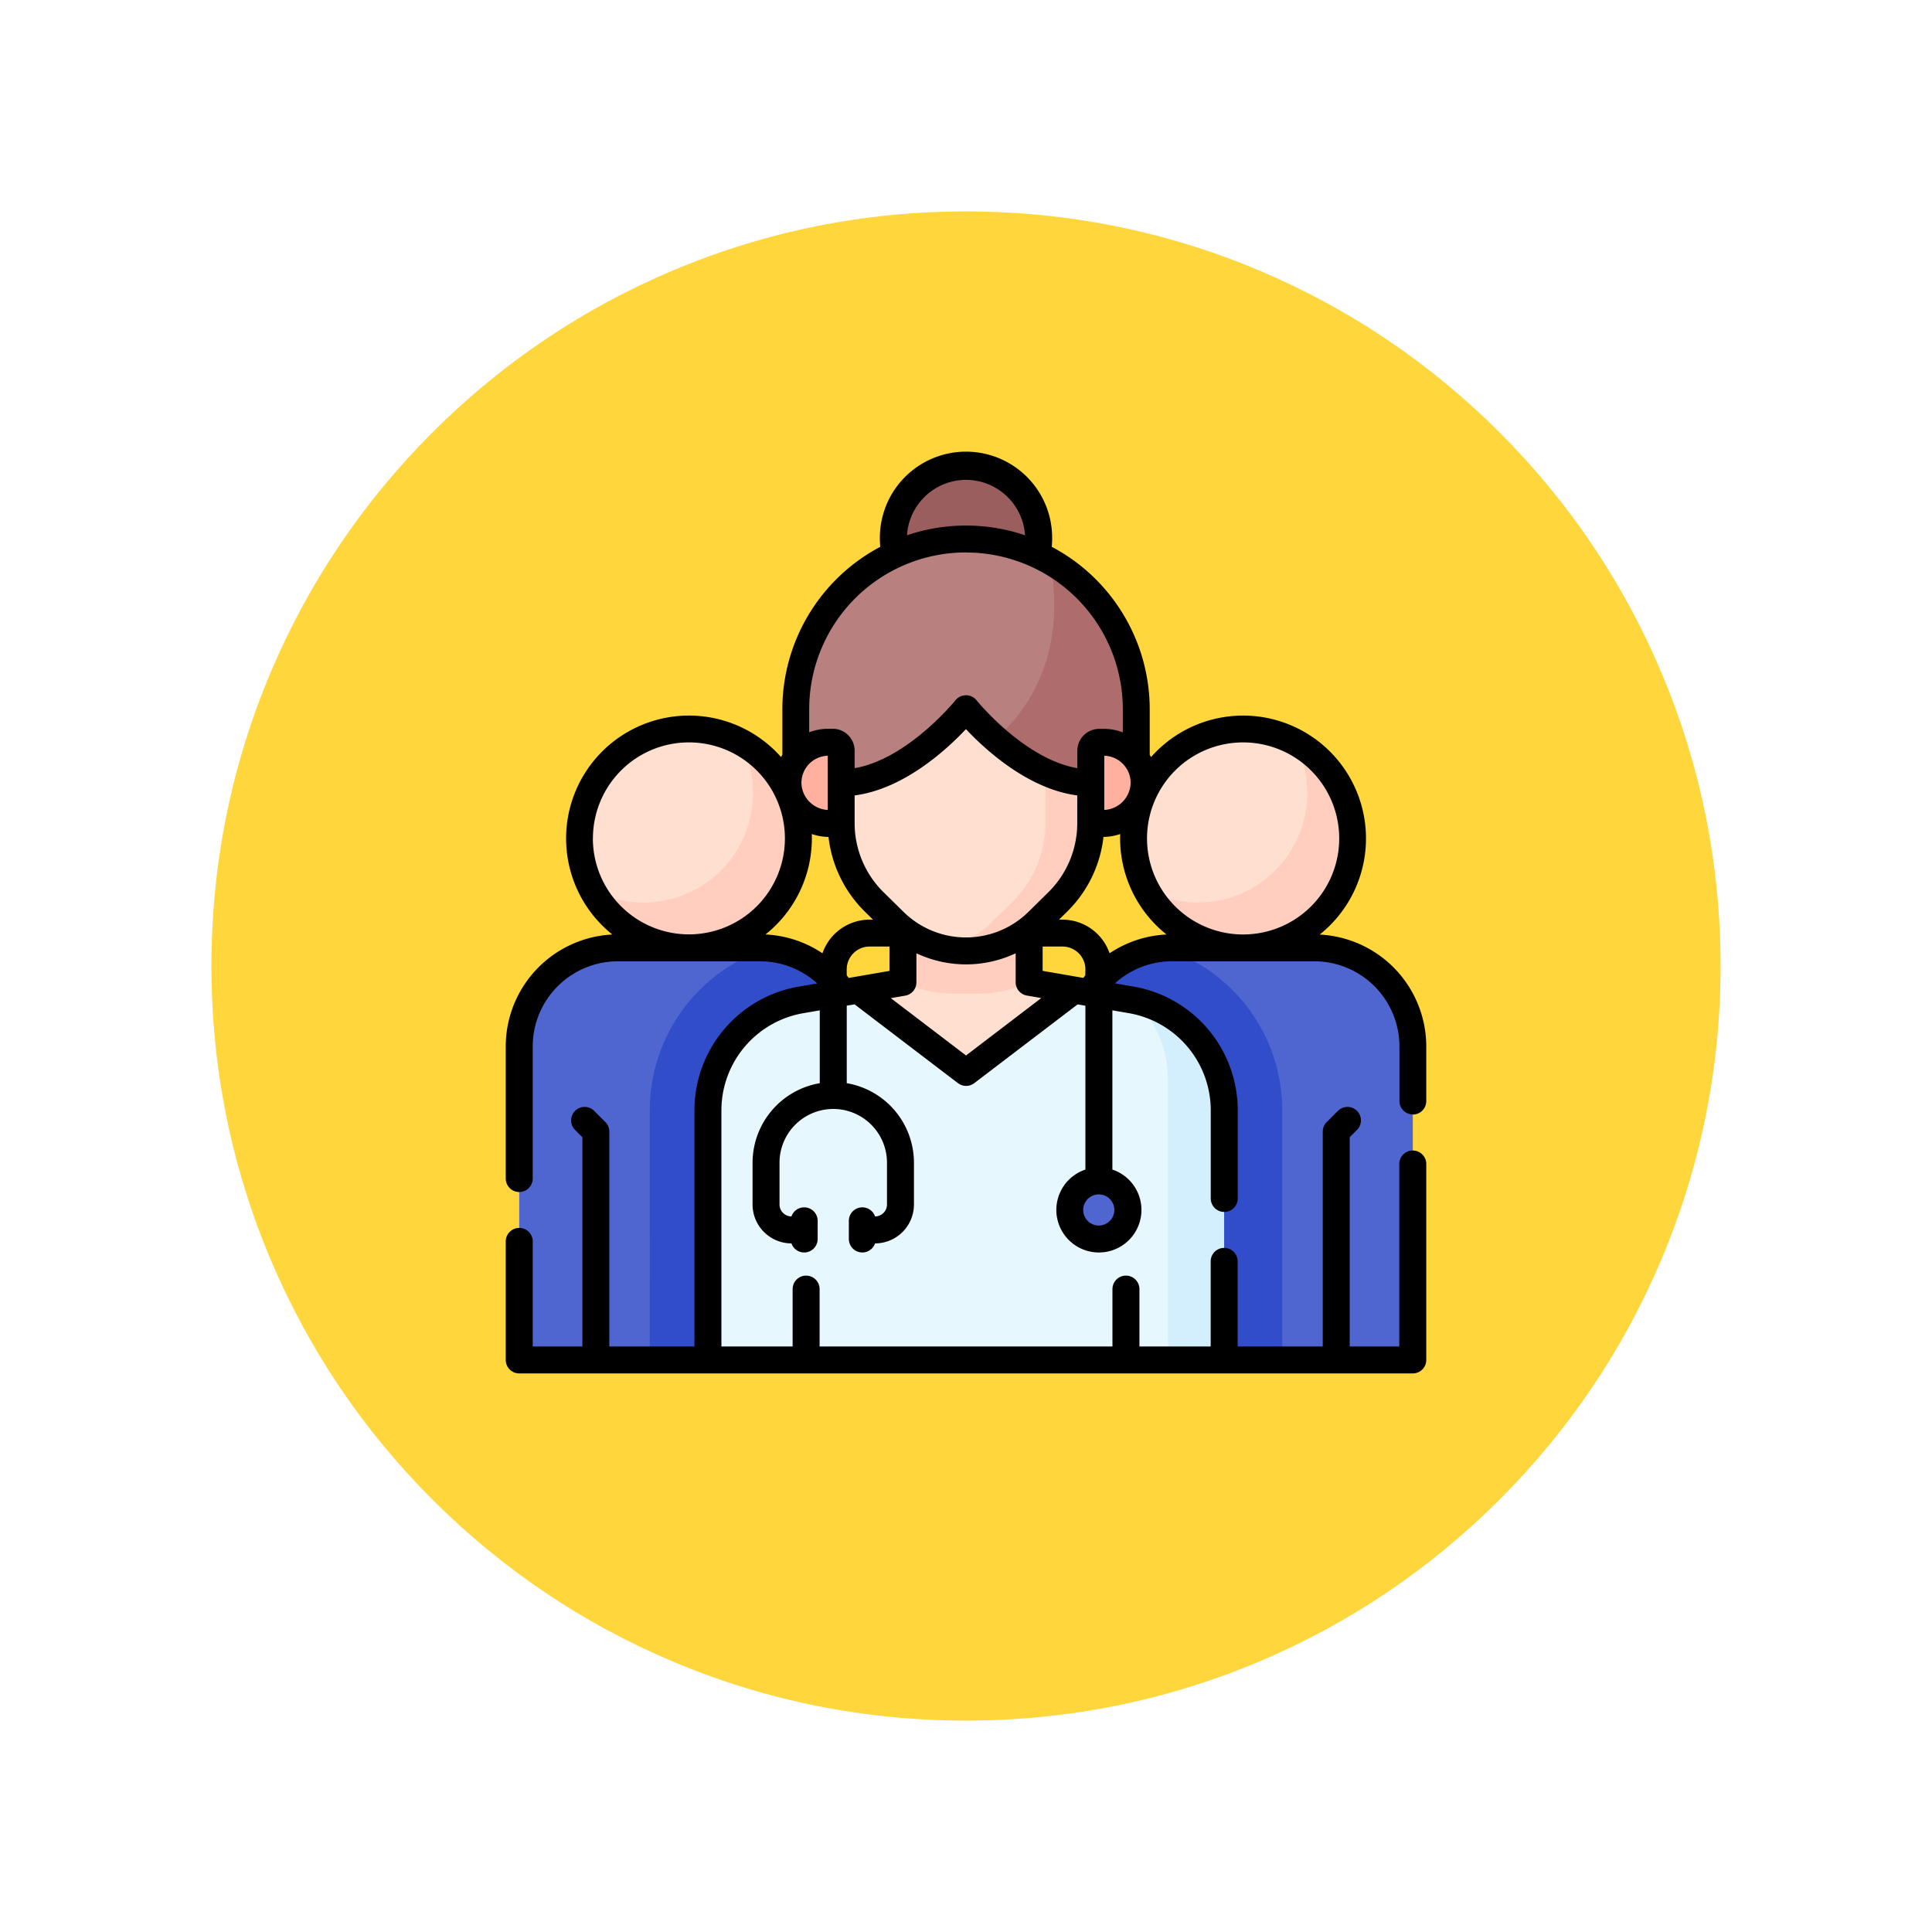 <svg xmlns="http://www.w3.org/2000/svg" xmlns:xlink="http://www.w3.org/1999/xlink" width="109.652" height="109.652" viewBox="0 0 109.652 109.652">
  <defs>
    <filter id="Trazado_874925" x="0" y="0" width="109.652" height="109.652" filterUnits="userSpaceOnUse">
      <feOffset dy="3" input="SourceAlpha"/>
      <feGaussianBlur stdDeviation="3" result="blur"/>
      <feFlood flood-opacity="0.161"/>
      <feComposite operator="in" in2="blur"/>
      <feComposite in="SourceGraphic"/>
    </filter>
  </defs>
  <g id="Grupo_1110055" data-name="Grupo 1110055" transform="translate(-1010.73 -3071)">
    <g transform="matrix(1, 0, 0, 1, 1010.73, 3071)" filter="url(#Trazado_874925)">
      <g id="Trazado_874925-2" data-name="Trazado 874925" transform="translate(9 6)" fill="#ffd63c">
        <path d="M 45.826 90.153 C 39.841 90.153 34.037 88.981 28.573 86.67 C 23.295 84.438 18.554 81.241 14.483 77.17 C 10.412 73.099 7.215 68.358 4.983 63.08 C 2.672 57.616 1.5 51.811 1.5 45.827 C 1.5 39.841 2.672 34.037 4.983 28.573 C 7.215 23.295 10.412 18.554 14.483 14.483 C 18.554 10.412 23.295 7.215 28.573 4.983 C 34.037 2.672 39.841 1.5 45.826 1.5 C 51.811 1.5 57.616 2.672 63.079 4.983 C 68.358 7.215 73.098 10.412 77.169 14.483 C 81.241 18.554 84.437 23.295 86.67 28.573 C 88.981 34.037 90.152 39.841 90.152 45.826 C 90.152 51.811 88.981 57.616 86.67 63.08 C 84.437 68.358 81.241 73.099 77.169 77.17 C 73.098 81.241 68.358 84.438 63.079 86.67 C 57.616 88.981 51.811 90.153 45.826 90.153 Z" stroke="none"/>
        <path d="M 45.826 3 C 40.043 3 34.435 4.132 29.157 6.364 C 24.058 8.521 19.478 11.609 15.543 15.543 C 11.609 19.478 8.521 24.058 6.364 29.157 C 4.132 34.435 3 40.043 3 45.827 C 3 51.609 4.132 57.218 6.364 62.496 C 8.521 67.595 11.609 72.175 15.543 76.109 C 19.478 80.043 24.058 83.132 29.157 85.289 C 34.435 87.521 40.043 88.653 45.826 88.653 C 51.609 88.653 57.217 87.521 62.495 85.289 C 67.594 83.132 72.175 80.043 76.109 76.109 C 80.043 72.175 83.131 67.595 85.288 62.496 C 87.52 57.218 88.652 51.609 88.652 45.826 C 88.652 40.043 87.52 34.435 85.288 29.157 C 83.131 24.058 80.043 19.478 76.109 15.543 C 72.175 11.609 67.594 8.521 62.495 6.364 C 57.217 4.132 51.609 3 45.826 3 M 45.826 7.62939453125e-06 C 71.135 7.62939453125e-06 91.652 20.517 91.652 45.826 L 91.652 45.827 C 91.652 71.136 71.135 91.653 45.826 91.653 C 20.517 91.653 0 71.136 0 45.827 L 0 45.826 C 0 20.517 20.517 7.62939453125e-06 45.826 7.62939453125e-06 Z" stroke="none" fill="#fff"/>
      </g>
    </g>
    <g id="equipo-medico" transform="translate(1039.434 3096.704)">
      <g id="Grupo_1112186" data-name="Grupo 1112186" transform="translate(32.22 15.666)">
        <g id="Grupo_1112182" data-name="Grupo 1112182" transform="translate(0 12.426)">
          <path id="Trazado_901803" data-name="Trazado 901803" d="M315.75,280.894v17.8h19.26v-17.8a5.592,5.592,0,0,0-5.592-5.592h-8.077A5.592,5.592,0,0,0,315.75,280.894Z" transform="translate(-315.75 -275.302)" fill="#4f66d0"/>
        </g>
        <g id="Grupo_1112183" data-name="Grupo 1112183" transform="translate(0 12.447)">
          <path id="Trazado_901804" data-name="Trazado 901804" d="M327.6,284.666a9.654,9.654,0,0,0-6.721-9.164,5.591,5.591,0,0,0-5.13,5.571v17.8H327.6Z" transform="translate(-315.75 -275.502)" fill="#314dc9"/>
        </g>
        <g id="Grupo_1112184" data-name="Grupo 1112184" transform="translate(3.417)">
          <circle id="Elipse_11921" data-name="Elipse 11921" cx="6.213" cy="6.213" r="6.213" fill="#ffdfcf"/>
        </g>
        <g id="Grupo_1112185" data-name="Grupo 1112185" transform="translate(4.146 0.729)">
          <path id="Trazado_901805" data-name="Trazado 901805" d="M364.788,160.673a6.214,6.214,0,0,1-8.4,8.4,6.213,6.213,0,1,0,8.4-8.4Z" transform="translate(-356.383 -160.673)" fill="#ffcebf"/>
        </g>
      </g>
      <g id="Grupo_1112191" data-name="Grupo 1112191" transform="translate(0.765 15.666)">
        <g id="Grupo_1112187" data-name="Grupo 1112187" transform="translate(0 12.426)">
          <path id="Trazado_901806" data-name="Trazado 901806" d="M26.761,280.894v17.8H7.5v-17.8a5.592,5.592,0,0,1,5.592-5.592h8.077A5.592,5.592,0,0,1,26.761,280.894Z" transform="translate(-7.5 -275.302)" fill="#4f66d0"/>
        </g>
        <g id="Grupo_1112188" data-name="Grupo 1112188" transform="translate(7.409 12.447)">
          <path id="Trazado_901807" data-name="Trazado 901807" d="M80.109,284.666a9.654,9.654,0,0,1,6.721-9.164,5.591,5.591,0,0,1,5.13,5.571v17.8H80.108Z" transform="translate(-80.108 -275.502)" fill="#314dc9"/>
        </g>
        <g id="Grupo_1112189" data-name="Grupo 1112189" transform="translate(3.417)">
          <circle id="Elipse_11922" data-name="Elipse 11922" cx="6.213" cy="6.213" r="6.213" fill="#ffdfcf"/>
        </g>
        <g id="Grupo_1112190" data-name="Grupo 1112190" transform="translate(4.146 0.729)">
          <path id="Trazado_901808" data-name="Trazado 901808" d="M48.134,169.078a6.214,6.214,0,0,0,8.4-8.4,6.213,6.213,0,1,1-8.4,8.4Z" transform="translate(-48.134 -160.673)" fill="#ffcebf"/>
        </g>
      </g>
      <g id="Grupo_1112205" data-name="Grupo 1112205" transform="translate(11.475 0.765)">
        <g id="Grupo_1112192" data-name="Grupo 1112192" transform="translate(10.525)">
          <circle id="Elipse_11923" data-name="Elipse 11923" cx="4.123" cy="4.123" r="4.123" fill="#9b5e5e"/>
        </g>
        <g id="Grupo_1112203" data-name="Grupo 1112203" transform="translate(0 4.123)">
          <g id="Grupo_1112193" data-name="Grupo 1112193" transform="translate(0 25.598)">
            <path id="Trazado_901809" data-name="Trazado 901809" d="M141.747,305.569a6.369,6.369,0,0,0-5.285-6.247l-3.233-.558-6.131,4.672-6.131-4.672-3.233.558a6.369,6.369,0,0,0-5.285,6.247v14.189h29.3Z" transform="translate(-112.45 -298.764)" fill="#e6f7fe"/>
          </g>
          <g id="Grupo_1112194" data-name="Grupo 1112194" transform="translate(24.255 26.204)">
            <path id="Trazado_901810" data-name="Trazado 901810" d="M355.189,310.9a6.368,6.368,0,0,0-5.042-6.2A6.361,6.361,0,0,1,352,309.165h0v15.922h3.185V310.9Z" transform="translate(-350.147 -304.699)" fill="#d3effd"/>
          </g>
          <g id="Grupo_1112195" data-name="Grupo 1112195" transform="translate(8.518 22.132)">
            <path id="Trazado_901811" data-name="Trazado 901811" d="M205.643,267.82v-3.026h-7.166v3.026l-2.548.44,6.131,4.672,6.131-4.672Z" transform="translate(-195.929 -264.794)" fill="#ffdfcf"/>
          </g>
          <g id="Grupo_1112196" data-name="Grupo 1112196" transform="translate(11.066 19.824)">
            <path id="Trazado_901812" data-name="Trazado 901812" d="M220.9,247.512a6.826,6.826,0,0,0,2.912.647h1.341a6.824,6.824,0,0,0,2.912-.647v-5.334H220.9Z" transform="translate(-220.899 -242.178)" fill="#ffcebf"/>
          </g>
          <g id="Grupo_1112197" data-name="Grupo 1112197" transform="translate(7.566 2.708)">
            <path id="Trazado_901813" data-name="Trazado 901813" d="M186.6,81.531v6.353a6.229,6.229,0,0,0,1.859,4.438l1.14,1.122a5.822,5.822,0,0,0,8.169,0l1.14-1.122a6.228,6.228,0,0,0,1.859-4.438V81.531a7.083,7.083,0,1,0-14.165,0Z" transform="translate(-186.599 -74.448)" fill="#ffdfcf"/>
          </g>
          <g id="Grupo_1112198" data-name="Grupo 1112198" transform="translate(13.36 2.708)">
            <path id="Trazado_901814" data-name="Trazado 901814" d="M244.663,74.447a7.118,7.118,0,0,0-1.289.117,7.085,7.085,0,0,1,5.793,6.965v6.353a6.229,6.229,0,0,1-1.859,4.438l-1.14,1.122a5.82,5.82,0,0,1-2.8,1.527,5.807,5.807,0,0,0,5.374-1.527l1.14-1.122a6.228,6.228,0,0,0,1.859-4.438V81.53A7.083,7.083,0,0,0,244.663,74.447Z" transform="translate(-243.374 -74.447)" fill="#ffcebf"/>
          </g>
          <g id="Grupo_1112199" data-name="Grupo 1112199" transform="translate(4.988)">
            <path id="Trazado_901815" data-name="Trazado 901815" d="M170.992,47.907a9.66,9.66,0,0,0-9.66,9.66v2.821h2.578v1.358c3.721,0,7.083-4.206,7.083-4.206s3.362,4.206,7.083,4.206V60.389h2.578V57.567a9.66,9.66,0,0,0-9.66-9.66" transform="translate(-161.332 -47.907)" fill="#b98080"/>
          </g>
          <g id="Grupo_1112200" data-name="Grupo 1112200" transform="translate(16.321 1.258)">
            <path id="Trazado_901816" data-name="Trazado 901816" d="M275.49,60.231c1.068,5.85-1.768,8.938-3.1,10.081,1.331,1.166,3.314,2.5,5.411,2.5V71.455h2.578V68.634a9.657,9.657,0,0,0-4.892-8.4Z" transform="translate(-272.393 -60.231)" fill="#ae6c6c"/>
          </g>
          <g id="Grupo_1112201" data-name="Grupo 1112201" transform="translate(4.541 11.534)">
            <path id="Trazado_901817" data-name="Trazado 901817" d="M159.256,165.551a2.305,2.305,0,0,1-2.3-2.37,2.336,2.336,0,0,1,2.352-2.24h.195a.478.478,0,0,1,.478.478v4.132h-.72Z" transform="translate(-156.951 -160.941)" fill="#ffb09e"/>
          </g>
          <g id="Grupo_1112202" data-name="Grupo 1112202" transform="translate(21.732 11.534)">
            <path id="Trazado_901818" data-name="Trazado 901818" d="M326.138,165.551a2.305,2.305,0,0,0,2.3-2.37,2.336,2.336,0,0,0-2.352-2.24H325.9a.478.478,0,0,0-.478.478v4.132h.72Z" transform="translate(-325.418 -160.941)" fill="#ffb09e"/>
          </g>
        </g>
        <g id="Grupo_1112204" data-name="Grupo 1112204" transform="translate(20.535 40.552)">
          <circle id="Elipse_11924" data-name="Elipse 11924" cx="1.649" cy="1.649" r="1.649" fill="#4f66d0"/>
        </g>
      </g>
      <path id="Trazado_901819" data-name="Trazado 901819" d="M51.48,37.553a.765.765,0,0,0,.765-.765v-3.1a6.365,6.365,0,0,0-6.051-6.349,6.974,6.974,0,1,0-9.57-10.074q-.036-.066-.075-.13V14.549A10.435,10.435,0,0,0,30.99,5.331c.013-.147.021-.294.021-.442a4.889,4.889,0,1,0-9.777,0c0,.148.008.3.021.443A10.435,10.435,0,0,0,15.7,14.549v2.582q-.04.065-.076.132A6.974,6.974,0,1,0,6.051,27.335,6.365,6.365,0,0,0,0,33.684v7.5a.765.765,0,1,0,1.531,0v-7.5a4.832,4.832,0,0,1,4.827-4.827h8.077a4.81,4.81,0,0,1,3.243,1.253l-1.048.181a7.127,7.127,0,0,0-5.92,7V50.715H5.878V38.522a.765.765,0,0,0-.224-.541l-.637-.637a.765.765,0,0,0-1.082,1.082l.413.413V50.715H1.531V44.753a.765.765,0,1,0-1.531,0V51.48a.765.765,0,0,0,.765.765H51.48a.765.765,0,0,0,.765-.765V40.359a.765.765,0,1,0-1.531,0V50.715H47.9V38.839l.413-.413a.765.765,0,1,0-1.082-1.082l-.637.637a.765.765,0,0,0-.224.541V50.715h-4.83V45.886a.765.765,0,1,0-1.531,0v4.829H35.965V47.46a.765.765,0,1,0-1.531,0v3.255H17.813V47.46a.765.765,0,1,0-1.531,0v3.255H12.24V37.3a5.6,5.6,0,0,1,4.65-5.5l.932-.161v4.134a4.586,4.586,0,0,0-3.814,4.514v2.371a2.211,2.211,0,0,0,2.207,2.208.765.765,0,0,0,1.488-.25V43.585a.765.765,0,0,0-1.488-.25.679.679,0,0,1-.677-.678V40.286a3.049,3.049,0,1,1,6.1,0v2.371a.679.679,0,0,1-.677.678.765.765,0,0,0-1.488.25v1.031a.765.765,0,0,0,1.488.25,2.211,2.211,0,0,0,2.207-2.208V40.286a4.586,4.586,0,0,0-3.814-4.514v-4.4L19.8,31.3l5.865,4.47a.765.765,0,0,0,.928,0l5.865-4.47.441.076v9.3a2.415,2.415,0,1,0,1.531,0V31.638l.933.161a5.6,5.6,0,0,1,4.65,5.492v5.024a.765.765,0,0,0,1.531,0V37.288a7.126,7.126,0,0,0-5.92-7l-1.049-.181a4.809,4.809,0,0,1,3.243-1.252h8.076a4.832,4.832,0,0,1,4.827,4.827v3.1a.765.765,0,0,0,.765.765Zm-17.822,6.3a.884.884,0,1,1,.884-.884A.885.885,0,0,1,33.659,43.851ZM41.85,16.432a5.448,5.448,0,0,1,.008,10.9h-.016a5.448,5.448,0,0,1,.008-10.9Zm-6.82,1.223a1.529,1.529,0,0,1,.435,1.117,1.572,1.572,0,0,1-1.494,1.493V17.189a1.527,1.527,0,0,1,1.059.466ZM26.123,1.531a3.362,3.362,0,0,1,3.35,3.145,10.439,10.439,0,0,0-6.7,0,3.362,3.362,0,0,1,3.35-3.145Zm0,4.123a8.9,8.9,0,0,1,8.9,8.9v1.308a3.069,3.069,0,0,0-1.092-.2h-.243A1.244,1.244,0,0,0,32.441,16.9v.993c-3.009-.513-5.691-3.814-5.72-3.85a.765.765,0,0,0-.6-.287h0a.766.766,0,0,0-.6.287c-.029.036-2.711,3.337-5.72,3.85V16.9a1.245,1.245,0,0,0-1.243-1.243h-.243a3.069,3.069,0,0,0-1.092.2V14.549a8.9,8.9,0,0,1,8.9-8.9Zm6.77,24q-.058.071-.114.144l-2.308-.4v-1.38H31.6a1.3,1.3,0,0,1,1.3,1.3Zm-3.222-3.609a5.056,5.056,0,0,1-7.1,0l-1.14-1.122a5.5,5.5,0,0,1-1.63-3.893V19.441c2.8-.364,5.231-2.608,6.317-3.763,1.086,1.155,3.52,3.4,6.318,3.763v1.591a5.5,5.5,0,0,1-1.63,3.893ZM19.466,29.8q-.056-.073-.114-.144v-.339a1.3,1.3,0,0,1,1.3-1.3h1.127V29.4ZM16.782,18.772a1.54,1.54,0,0,1,1.494-1.583v3.076a1.572,1.572,0,0,1-1.494-1.493ZM4.948,21.879A5.448,5.448,0,1,1,10.4,27.327h-.016a5.454,5.454,0,0,1-5.44-5.448Zm12.426,0c0-.083,0-.165-.006-.247a3.109,3.109,0,0,0,.952.165,7.042,7.042,0,0,0,2.043,4.22l.482.475h-.2A2.831,2.831,0,0,0,17.975,28.4a6.335,6.335,0,0,0-3.235-1.067,6.968,6.968,0,0,0,2.634-5.456ZM26.124,34.2l-4.27-3.254.818-.141a.765.765,0,0,0,.635-.754V28.4a6.611,6.611,0,0,0,5.634,0v1.645a.765.765,0,0,0,.635.754l.819.141ZM34.271,28.4A2.831,2.831,0,0,0,31.6,26.491H31.4l.482-.475a7.043,7.043,0,0,0,2.043-4.22,3.109,3.109,0,0,0,.95-.164c0,.082-.006.164-.006.247a6.967,6.967,0,0,0,2.635,5.456A6.337,6.337,0,0,0,34.271,28.4Z" transform="translate(0)"/>
    </g>
  </g>
</svg>
